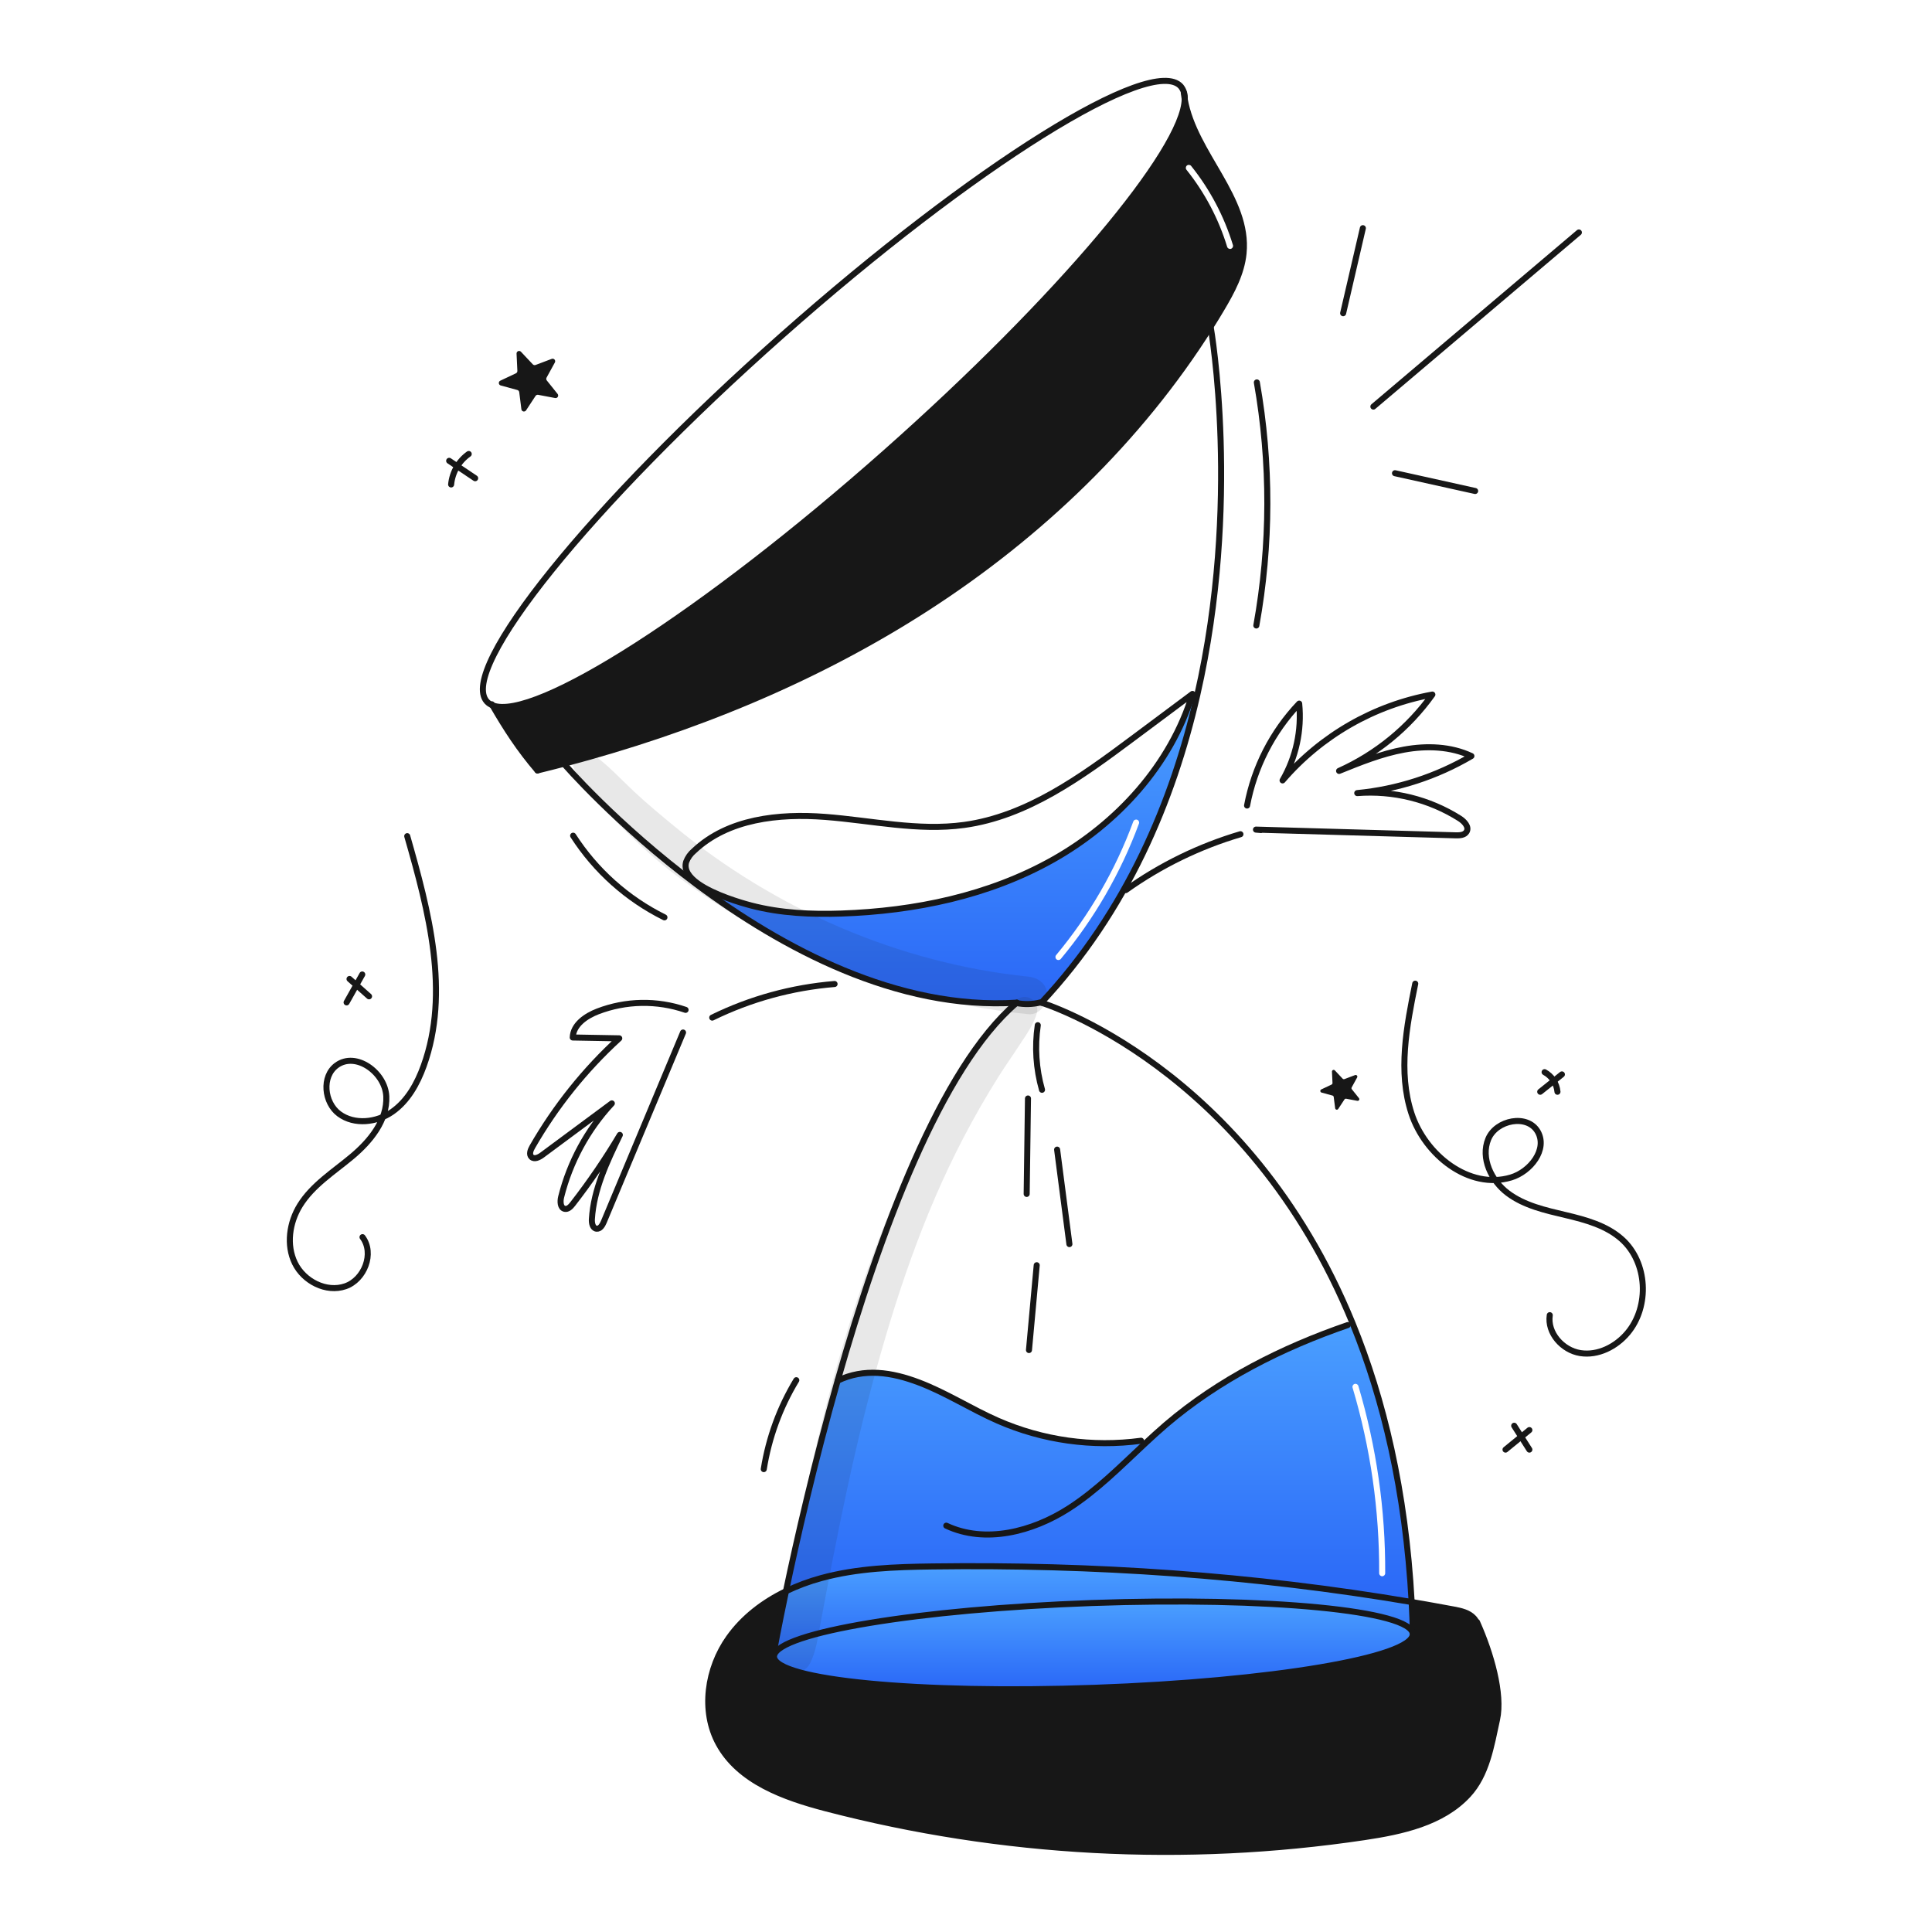 <svg width="960" height="960" viewBox="0 0 960 960" fill="none" xmlns="http://www.w3.org/2000/svg">
<g clip-path="url(#clip0_385_971)">
<path fill-rule="evenodd" clip-rule="evenodd" d="M460.474 302.119C516.552 265.946 565.98 218.69 601.552 162.282C603.395 159.368 605.197 156.429 606.957 153.464C612.056 144.882 616.942 135.805 617.919 125.882C619.456 110.286 611.416 96.504 603.283 82.562C597.037 71.857 590.737 61.058 588.677 49.272C588.188 74.553 526.224 148.467 440.067 224.803C349.807 304.782 265.38 358.716 244.698 350.461C251.67 362.428 258.021 372.253 267.059 382.828C271.45 381.76 275.833 380.65 280.209 379.5C343.741 362.8 405.288 337.7 460.474 302.119ZM591.891 82.476C591.373 81.829 590.429 81.724 589.782 82.242C589.136 82.76 589.031 83.704 589.549 84.351C598.651 95.719 605.511 108.711 609.766 122.638C610.008 123.431 610.847 123.877 611.639 123.635C612.431 123.393 612.877 122.554 612.635 121.762C608.269 107.471 601.23 94.14 591.891 82.476Z" fill="#171717"/>
<path fill-rule="evenodd" clip-rule="evenodd" d="M463.324 778.353C543.018 777.274 622.886 782.678 701.44 796.022C698.417 740.612 687.401 695.055 672.154 657.712L669.654 658.424C637.033 669.661 605.654 685.469 579.415 707.869C575.73 711.025 572.148 714.302 568.596 717.63L566.988 715.9C542.81 719.168 518.199 715.728 495.843 705.956C490.067 703.422 484.48 700.48 478.895 697.54C471.605 693.701 464.32 689.865 456.626 686.943C443.039 681.783 429.38 679.727 416.28 686.017L416.229 686.007C404.626 726.801 395.934 765.009 390.54 790.668C396.164 787.963 402.024 785.779 408.046 784.144C425.97 779.238 444.749 778.607 463.324 778.353ZM674.964 688.681C674.728 687.887 673.892 687.435 673.098 687.672C672.304 687.908 671.852 688.743 672.089 689.537C680.995 719.452 685.447 750.515 685.3 781.726C685.296 782.555 685.965 783.229 686.793 783.233C687.622 783.237 688.296 782.569 688.3 781.74C688.448 750.234 683.954 718.878 674.964 688.681Z" fill="url(#paint0_linear_385_971)"/>
<path fill-rule="evenodd" clip-rule="evenodd" d="M346.356 439.621C388.32 470.933 445.765 502.021 505.246 498.221C505.185 498.272 505.114 498.333 505.052 498.388C508.936 499.152 512.939 499.069 516.787 498.144L517.459 498.215C559.973 452.77 582.965 397.665 594.914 345.33L592.533 344.8C581.795 380.067 555.188 409.125 523.301 427.1C491.414 445.075 454.59 452.678 418.101 453.93C403.089 454.439 387.811 453.757 373.216 449.93C368.402 448.669 354.814 444.75 346.793 439.03L346.356 439.621ZM565.94 409.247C566.227 408.469 565.829 407.607 565.052 407.32C564.274 407.034 563.412 407.431 563.125 408.208C554.217 432.358 541.249 454.807 524.78 474.589C524.25 475.225 524.336 476.171 524.973 476.701C525.61 477.231 526.555 477.145 527.085 476.508C543.773 456.464 556.913 433.716 565.94 409.247Z" fill="url(#paint1_linear_385_971)"/>
<path d="M702 811.942C701.583 800.308 630.194 793.407 542.55 796.532C456.525 799.595 386.815 811.188 384.657 822.608L384.23 822.527C384.708 819.87 386.855 808.196 390.54 790.669C396.164 787.964 402.024 785.78 408.046 784.145C425.97 779.239 444.746 778.608 463.324 778.354C543.018 777.275 622.886 782.679 701.44 796.023C701.736 801.275 701.949 806.615 702.081 812.043H702V811.942Z" fill="url(#paint2_linear_385_971)"/>
<path d="M544.056 838.658C456.402 841.783 385.023 834.882 384.606 823.248C384.597 823.033 384.614 822.818 384.657 822.607C386.815 811.187 456.525 799.594 542.55 796.531C630.194 793.406 701.583 800.307 702 811.941V812.041C702.001 823.635 631.445 835.544 544.056 838.658Z" fill="url(#paint3_linear_385_971)"/>
<path d="M384.606 823.248C385.023 834.882 456.406 841.783 544.056 838.658C631.445 835.544 702.001 823.635 702.001 812.042H702.082C701.948 806.607 701.735 801.267 701.441 796.022C708.393 797.192 715.341 798.434 722.286 799.747C725.93 800.429 729.828 801.274 732.322 804.022C732.985 804.758 733.516 805.604 733.889 806.522L734.113 806.422C740.8 821.422 746.663 841.638 743.874 854.402C740.963 867.714 738.774 881.832 729.523 891.837C716.657 905.737 696.688 910.055 677.95 912.854C588.728 926.169 497.736 921.312 410.439 898.575C389.757 893.175 367.325 885.2 357.086 866.432C348.18 850.132 351.386 828.946 362.154 813.801C369.32 803.715 379.345 796.081 390.541 790.666C386.856 808.193 384.709 819.866 384.231 822.524L384.658 822.605C384.615 822.816 384.598 823.032 384.606 823.248Z" fill="#171717"/>
<path d="M244.7 350.465C243.619 350.05 242.65 349.388 241.87 348.532C227.652 332.481 293.321 251.056 388.57 166.679C483.819 82.302 572.534 26.9 586.752 42.954C588.181 44.736 588.87 46.999 588.676 49.275C588.187 74.557 526.223 148.475 440.066 224.807C349.806 304.786 265.379 358.72 244.7 350.465Z" stroke="#171717" stroke-width="3" stroke-linecap="round" stroke-linejoin="round"/>
<path d="M244.4 349.967C244.5 350.14 244.593 350.303 244.7 350.467C251.672 362.437 258.023 372.259 267.061 382.834" stroke="#171717" stroke-width="3" stroke-linecap="round" stroke-linejoin="round"/>
<path d="M267.059 382.832C271.446 381.766 275.829 380.656 280.209 379.504C343.741 362.804 405.288 337.704 460.474 302.119C516.555 265.946 565.98 218.69 601.552 162.282C603.394 159.372 605.194 156.434 606.952 153.468C612.052 144.888 616.937 135.809 617.914 125.886C620.631 98.313 593.414 76.41 588.672 49.275C588.489 48.216 588.336 47.148 588.224 46.069" stroke="#171717" stroke-width="3" stroke-linecap="round" stroke-linejoin="round"/>
<path d="M505.247 498.221C505.186 498.272 505.115 498.333 505.054 498.394C467.527 530.475 437.154 612.45 416.229 686.007C404.629 726.801 395.929 765.007 390.54 790.668C386.855 808.195 384.708 819.868 384.23 822.526C384.158 822.912 384.13 823.106 384.13 823.106" stroke="#171717" stroke-width="3" stroke-linecap="round" stroke-linejoin="round"/>
<path d="M601.552 162.262V162.282C601.827 163.83 616.718 249.967 594.916 345.336C582.967 397.671 559.975 452.776 517.461 498.221" stroke="#171717" stroke-width="3" stroke-linecap="round" stroke-linejoin="round"/>
<path d="M280.208 379.5C280.208 379.5 306.193 409.667 346.356 439.622C388.32 470.929 445.765 502.013 505.246 498.222" stroke="#171717" stroke-width="3" stroke-linecap="round" stroke-linejoin="round"/>
<path d="M517.461 498.221C517.461 498.221 619.781 529.421 672.161 657.712C687.408 695.055 698.42 740.612 701.443 796.022C701.738 801.274 701.952 806.614 702.084 812.042C702.095 812.236 702.105 812.429 702.105 812.622" stroke="#171717" stroke-width="3" stroke-linecap="round" stroke-linejoin="round"/>
<path d="M559.4 442.292C576.717 429.936 595.969 420.549 616.367 414.516" stroke="#171717" stroke-width="3" stroke-linecap="round" stroke-linejoin="round"/>
<path d="M619.658 400.267C623.243 381.246 632.235 363.662 645.558 349.621C646.87 362.891 643.983 376.237 637.304 387.778C656.498 365.455 682.773 350.397 711.736 345.122C699.909 361.642 683.916 374.734 665.385 383.066C675.92 378.801 686.546 374.496 697.731 372.466C708.916 370.436 720.856 370.828 731.131 375.673C713.789 385.865 694.43 392.149 674.408 394.085C692.262 392.706 710.085 397.113 725.238 406.655C727.589 408.141 730.154 410.879 728.738 413.27C727.73 414.98 725.349 415.123 723.364 415.07L624.087 412.23L626.652 412.444" stroke="#171717" stroke-width="3" stroke-linecap="round" stroke-linejoin="round"/>
<path d="M353.908 505.641C372.946 496.321 393.565 490.657 414.692 488.941" stroke="#171717" stroke-width="3" stroke-linecap="round" stroke-linejoin="round"/>
<path d="M340.656 501.793C326.462 496.912 311.002 497.19 296.992 502.577C291.079 504.867 284.792 509.183 284.592 515.524C292.297 515.666 300.002 515.805 307.707 515.941C290.62 531.591 276.049 549.783 264.507 569.875C263.601 571.442 262.787 573.6 264.069 574.862C265.463 576.256 267.804 575.106 269.382 573.936C280.924 565.376 292.469 556.82 304.018 548.267C291.844 561.39 283.183 577.376 278.837 594.74C278.278 596.999 278.359 600.24 280.649 600.674C282.217 600.979 283.549 599.585 284.537 598.323C293.06 587.355 300.895 575.869 307.998 563.931C301.555 577.244 294.998 590.994 294.105 605.763C293.982 607.697 294.451 610.251 296.364 610.526C298.125 610.781 299.316 608.826 300.008 607.188L339.4 513.05" stroke="#171717" stroke-width="3" stroke-linecap="round" stroke-linejoin="round"/>
<path d="M346.793 439.035C354.814 444.755 368.402 448.674 373.216 449.935C387.811 453.762 403.089 454.444 418.101 453.935C454.59 452.683 491.414 445.08 523.301 427.105C555.188 409.13 581.795 380.072 592.533 344.805C582.6 352.205 572.67 359.611 562.742 367.024C537.308 386 510.417 405.59 479.1 409.905C456.2 413.061 433.1 407.687 410.051 405.916C387.002 404.145 361.695 406.822 344.83 422.801C343.091 424.252 341.755 426.127 340.952 428.246C339.73 432.277 342.437 435.921 346.793 439.035Z" stroke="#171717" stroke-width="3" stroke-linecap="round" stroke-linejoin="round"/>
<path d="M416.279 686.017C429.379 679.727 443.038 681.783 456.625 686.943C470.212 692.103 482.525 700.114 495.842 705.956C518.198 715.728 542.809 719.168 566.987 715.9" stroke="#171717" stroke-width="3" stroke-linecap="round" stroke-linejoin="round"/>
<path d="M470.2 758.1C489.518 767.189 512.968 761.123 530.943 749.612C544.836 740.712 556.51 728.92 568.592 717.632C572.144 714.304 575.726 711.027 579.411 707.871C605.65 685.471 637.029 669.663 669.65 658.426" stroke="#171717" stroke-width="3" stroke-linecap="round" stroke-linejoin="round"/>
<path d="M515.669 509.417C514.086 520.142 514.802 531.081 517.769 541.508" stroke="#171717" stroke-width="3" stroke-linecap="round" stroke-linejoin="round"/>
<path d="M510.8 545.834C510.587 561.641 510.37 577.448 510.149 593.254" stroke="#171717" stroke-width="3" stroke-linecap="round" stroke-linejoin="round"/>
<path d="M525.277 571.239C527.313 586.882 529.348 602.532 531.384 618.19" stroke="#171717" stroke-width="3" stroke-linecap="round" stroke-linejoin="round"/>
<path d="M515.139 628.685C513.857 642.741 512.575 656.79 511.292 670.832" stroke="#171717" stroke-width="3" stroke-linecap="round" stroke-linejoin="round"/>
<path d="M505.013 498.384C505.023 498.384 505.044 498.394 505.054 498.394C508.937 499.159 512.94 499.075 516.789 498.15" stroke="#171717" stroke-width="3" stroke-linecap="round" stroke-linejoin="round"/>
<path d="M384.657 822.607C386.815 811.187 456.525 799.594 542.55 796.531C630.194 793.406 701.583 800.307 702 811.941V812.041C702 823.634 631.445 835.541 544.056 838.657C456.402 841.782 385.023 834.881 384.606 823.247C384.597 823.033 384.614 822.818 384.657 822.607Z" stroke="#171717" stroke-width="3" stroke-linecap="round" stroke-linejoin="round"/>
<path d="M714.224 827.167C719.985 825.711 726.031 824.104 730.324 820.003C733.876 816.593 735.657 810.892 733.886 806.526C733.513 805.608 732.982 804.762 732.319 804.026C729.825 801.278 725.927 800.433 722.283 799.751C715.341 798.449 708.393 797.207 701.438 796.026C622.884 782.682 543.016 777.278 463.322 778.357C444.747 778.611 425.968 779.243 408.044 784.149C402.021 785.784 396.162 787.968 390.538 790.672C379.338 796.087 369.317 803.722 362.151 813.808C351.383 828.953 348.177 850.133 357.083 866.438C367.322 885.206 389.754 893.176 410.436 898.581C497.733 921.318 588.725 926.175 677.947 912.86C696.685 910.06 716.654 905.747 729.52 891.844C738.772 881.839 740.96 867.721 743.871 854.409C746.66 841.645 740.797 821.43 734.11 806.428C734.039 806.255 733.957 806.083 733.886 805.92" stroke="#171717" stroke-width="3" stroke-linecap="round" stroke-linejoin="round"/>
<path d="M202.35 415.479C213.05 452.793 223.689 493.108 210.532 529.626C207.353 538.45 202.564 547.096 194.868 552.457C187.172 557.818 176.081 559.074 168.542 553.493C161.003 547.912 159.706 534.861 167.286 529.339C176.886 522.339 191.414 532.933 191.951 544.803C192.488 556.673 184.023 567.024 174.917 574.657C165.811 582.29 155.317 588.821 149.06 598.922C143.773 607.455 142.146 618.644 146.56 627.66C150.974 636.676 162.116 642.407 171.608 639.139C181.1 635.871 186.164 622.755 180.13 614.733" stroke="#171717" stroke-width="3" stroke-linecap="round" stroke-linejoin="round"/>
<path d="M703.226 488.778C698.886 510.078 694.597 532.526 701.326 553.198C708.055 573.87 729.983 591.31 750.81 585.08C760.491 582.18 769.11 571.117 764.11 562.339C759.01 553.401 743.47 556.439 739.533 565.947C735.596 575.455 741.011 586.738 749.246 592.906C757.481 599.074 767.884 601.373 777.895 603.745C787.906 606.117 798.287 608.933 805.935 615.814C818.679 627.28 819.771 649.097 808.793 662.263C803.067 669.131 794.045 673.745 785.215 672.337C776.385 670.929 768.73 662.337 770.07 653.499" stroke="#171717" stroke-width="3" stroke-linecap="round" stroke-linejoin="round"/>
<path d="M236.101 237.628L223.187 228.978" stroke="#171717" stroke-width="3" stroke-linecap="round" stroke-linejoin="round"/>
<path d="M224.163 240.721C224.45 237.719 225.379 234.813 226.887 232.201C228.395 229.59 230.447 227.332 232.904 225.583" stroke="#171717" stroke-width="3" stroke-linecap="round" stroke-linejoin="round"/>
<path d="M183.377 495.069L173.677 486.447" stroke="#171717" stroke-width="3" stroke-linecap="round" stroke-linejoin="round"/>
<path d="M172.219 498.087L180.008 484.215" stroke="#171717" stroke-width="3" stroke-linecap="round" stroke-linejoin="round"/>
<path d="M773.895 542.491C773.709 540.468 773.029 538.521 771.914 536.823C770.798 535.124 769.283 533.726 767.5 532.751" stroke="#171717" stroke-width="3" stroke-linecap="round" stroke-linejoin="round"/>
<path d="M765.324 542.487L776.101 533.865" stroke="#171717" stroke-width="3" stroke-linecap="round" stroke-linejoin="round"/>
<path d="M759.937 720.3L752.393 708.445" stroke="#171717" stroke-width="3" stroke-linecap="round" stroke-linejoin="round"/>
<path d="M748.081 720.3L759.936 710.6" stroke="#171717" stroke-width="3" stroke-linecap="round" stroke-linejoin="round"/>
<path d="M330.159 455.83C311.643 446.657 295.962 432.633 284.787 415.251" stroke="#171717" stroke-width="3" stroke-linecap="round" stroke-linejoin="round"/>
<path d="M624.264 310.807C631.471 270.874 631.557 229.982 624.52 190.02" stroke="#171717" stroke-width="3" stroke-linecap="round" stroke-linejoin="round"/>
<path d="M667.4 155.633L677.2 113.377" stroke="#171717" stroke-width="3" stroke-linecap="round" stroke-linejoin="round"/>
<path d="M682.422 202.032L784.541 115.509" stroke="#171717" stroke-width="3" stroke-linecap="round" stroke-linejoin="round"/>
<path d="M693.166 235.138L732.993 243.972" stroke="#171717" stroke-width="3" stroke-linecap="round" stroke-linejoin="round"/>
<path d="M379.515 730C381.997 714.366 387.486 699.361 395.68 685.815" stroke="#171717" stroke-width="3" stroke-linecap="round" stroke-linejoin="round"/>
<path d="M271.701 189.044L277.071 195.744C277.233 195.947 277.329 196.193 277.347 196.452C277.364 196.711 277.302 196.968 277.168 197.19C277.035 197.413 276.837 197.588 276.6 197.694C276.364 197.8 276.1 197.831 275.846 197.783L267.41 196.183C267.163 196.136 266.908 196.163 266.676 196.261C266.445 196.359 266.248 196.523 266.11 196.733L261.397 203.911C261.255 204.128 261.049 204.296 260.809 204.392C260.568 204.489 260.304 204.509 260.051 204.451C259.798 204.393 259.57 204.258 259.396 204.066C259.222 203.873 259.112 203.632 259.079 203.375L258.001 194.858C257.969 194.61 257.865 194.376 257.701 194.187C257.536 193.998 257.32 193.861 257.078 193.795L248.796 191.531C248.546 191.463 248.322 191.32 248.156 191.121C247.99 190.922 247.889 190.677 247.866 190.419C247.844 190.161 247.901 189.902 248.03 189.677C248.159 189.452 248.354 189.273 248.589 189.162L256.354 185.497C256.58 185.39 256.77 185.218 256.899 185.004C257.028 184.789 257.091 184.541 257.079 184.29L256.673 175.714C256.66 175.455 256.727 175.199 256.865 174.979C257.003 174.76 257.205 174.588 257.443 174.486C257.682 174.385 257.946 174.36 258.2 174.413C258.453 174.466 258.684 174.596 258.862 174.785L264.747 181.037C264.919 181.22 265.141 181.347 265.385 181.404C265.629 181.46 265.884 181.443 266.119 181.354L274.15 178.317C274.393 178.225 274.658 178.21 274.91 178.273C275.162 178.337 275.388 178.476 275.559 178.672C275.729 178.869 275.835 179.113 275.862 179.371C275.889 179.629 275.836 179.89 275.711 180.117L271.583 187.646C271.463 187.865 271.41 188.114 271.431 188.363C271.452 188.612 271.546 188.849 271.701 189.044Z" fill="#171717"/>
<path d="M671.729 541.254L675.26 545.66C675.367 545.793 675.431 545.956 675.442 546.126C675.454 546.296 675.413 546.465 675.325 546.611C675.237 546.758 675.106 546.873 674.951 546.943C674.795 547.012 674.622 547.032 674.454 547L668.908 545.948C668.746 545.918 668.579 545.936 668.427 546C668.275 546.065 668.146 546.172 668.055 546.31L664.955 551.029C664.862 551.172 664.727 551.282 664.569 551.345C664.411 551.408 664.237 551.422 664.071 551.384C663.905 551.345 663.755 551.257 663.64 551.131C663.526 551.004 663.453 550.846 663.431 550.677L662.717 545.077C662.697 544.914 662.628 544.76 662.52 544.635C662.412 544.511 662.269 544.421 662.11 544.377L656.664 542.889C656.5 542.844 656.353 542.75 656.244 542.619C656.134 542.488 656.068 542.327 656.053 542.157C656.038 541.987 656.076 541.817 656.161 541.669C656.246 541.521 656.374 541.403 656.528 541.33L661.633 538.921C661.782 538.851 661.907 538.738 661.992 538.597C662.077 538.455 662.118 538.292 662.11 538.127L661.843 532.488C661.835 532.318 661.88 532.149 661.97 532.005C662.061 531.861 662.194 531.748 662.351 531.681C662.507 531.615 662.681 531.598 662.848 531.633C663.014 531.668 663.166 531.753 663.283 531.877L667.152 535.988C667.265 536.108 667.411 536.192 667.571 536.229C667.731 536.266 667.898 536.255 668.052 536.197L673.333 534.197C673.493 534.137 673.667 534.127 673.832 534.169C673.997 534.21 674.146 534.302 674.257 534.431C674.369 534.559 674.439 534.719 674.457 534.888C674.475 535.058 674.441 535.229 674.359 535.378L671.645 540.328C671.566 540.473 671.532 540.639 671.546 540.804C671.561 540.969 671.625 541.126 671.729 541.254Z" fill="#171717"/>
<g opacity="0.1">
<path d="M506.11 496.164C501.416 498.848 498.5 502.864 495.048 506.946C491.279 511.567 487.778 516.399 484.562 521.419C478.586 530.4 472.973 539.609 467.722 549.046C457.14 568.127 447.786 587.864 439.716 608.137C422.403 651.275 410.191 696.022 400.416 741.405C397.571 754.615 394.898 767.862 392.309 781.124C391.075 787.44 389.858 793.759 388.657 800.081C387.321 807.081 385.001 814.569 385.649 821.711C386.388 829.864 398.214 835.126 402.595 826.301C405.327 820.794 406.122 815.188 407.237 809.194C408.355 803.183 409.483 797.173 410.622 791.165C412.843 779.465 415.141 767.781 417.516 756.111C422.237 733.119 427.416 710.211 433.495 687.538C444.785 645.452 458.442 604.308 478.627 565.551C484.15 554.947 490.103 544.583 496.484 534.457C499.604 529.529 502.996 524.789 506.163 519.896C509.568 514.635 513.613 509.262 515.27 503.204C515.567 502.014 515.51 500.763 515.106 499.605C514.703 498.447 513.969 497.432 512.997 496.684C512.024 495.936 510.855 495.489 509.631 495.397C508.408 495.304 507.185 495.571 506.111 496.164H506.11Z" fill="#171717"/>
</g>
<g opacity="0.1">
<path d="M285.334 382.141C288.978 390.065 294.844 396.325 300.751 402.625C306.551 408.812 312.623 414.804 318.813 420.594C331.335 432.307 345.724 442.481 360.165 451.663C389.163 470.078 420.72 484.114 453.816 493.315C472.563 498.46 491.711 502.018 511.055 503.953C516.073 504.469 520.383 499.296 520.383 494.624C520.383 489.151 516.088 485.814 511.055 485.296C446.761 478.681 385.138 451.815 335.355 410.796C328.355 405.029 321.428 399.296 314.803 393.084C307.796 386.518 301.481 379.384 293.413 374.066C288.024 370.513 283.081 377.252 285.332 382.146L285.334 382.141Z" fill="#171717"/>
</g>
</g>
<defs>
<linearGradient id="paint0_linear_385_971" x1="545.99" y1="657.712" x2="545.99" y2="796.022" gradientUnits="userSpaceOnUse">
<stop stop-color="#4A9FFF"/>
<stop offset="1" stop-color="#2A67F7"/>
</linearGradient>
<linearGradient id="paint1_linear_385_971" x1="470.635" y1="344.8" x2="470.635" y2="498.905" gradientUnits="userSpaceOnUse">
<stop stop-color="#4A9FFF"/>
<stop offset="1" stop-color="#2A67F7"/>
</linearGradient>
<linearGradient id="paint2_linear_385_971" x1="543.156" y1="778.22" x2="543.156" y2="822.608" gradientUnits="userSpaceOnUse">
<stop stop-color="#4A9FFF"/>
<stop offset="1" stop-color="#2A67F7"/>
</linearGradient>
<linearGradient id="paint3_linear_385_971" x1="543.302" y1="795.779" x2="543.302" y2="839.41" gradientUnits="userSpaceOnUse">
<stop stop-color="#4A9FFF"/>
<stop offset="1" stop-color="#2A67F7"/>
</linearGradient>
<clipPath id="clip0_385_971">
<rect width="676" height="884" fill="white" transform="translate(142 38)"/>
</clipPath>
</defs>
</svg>
